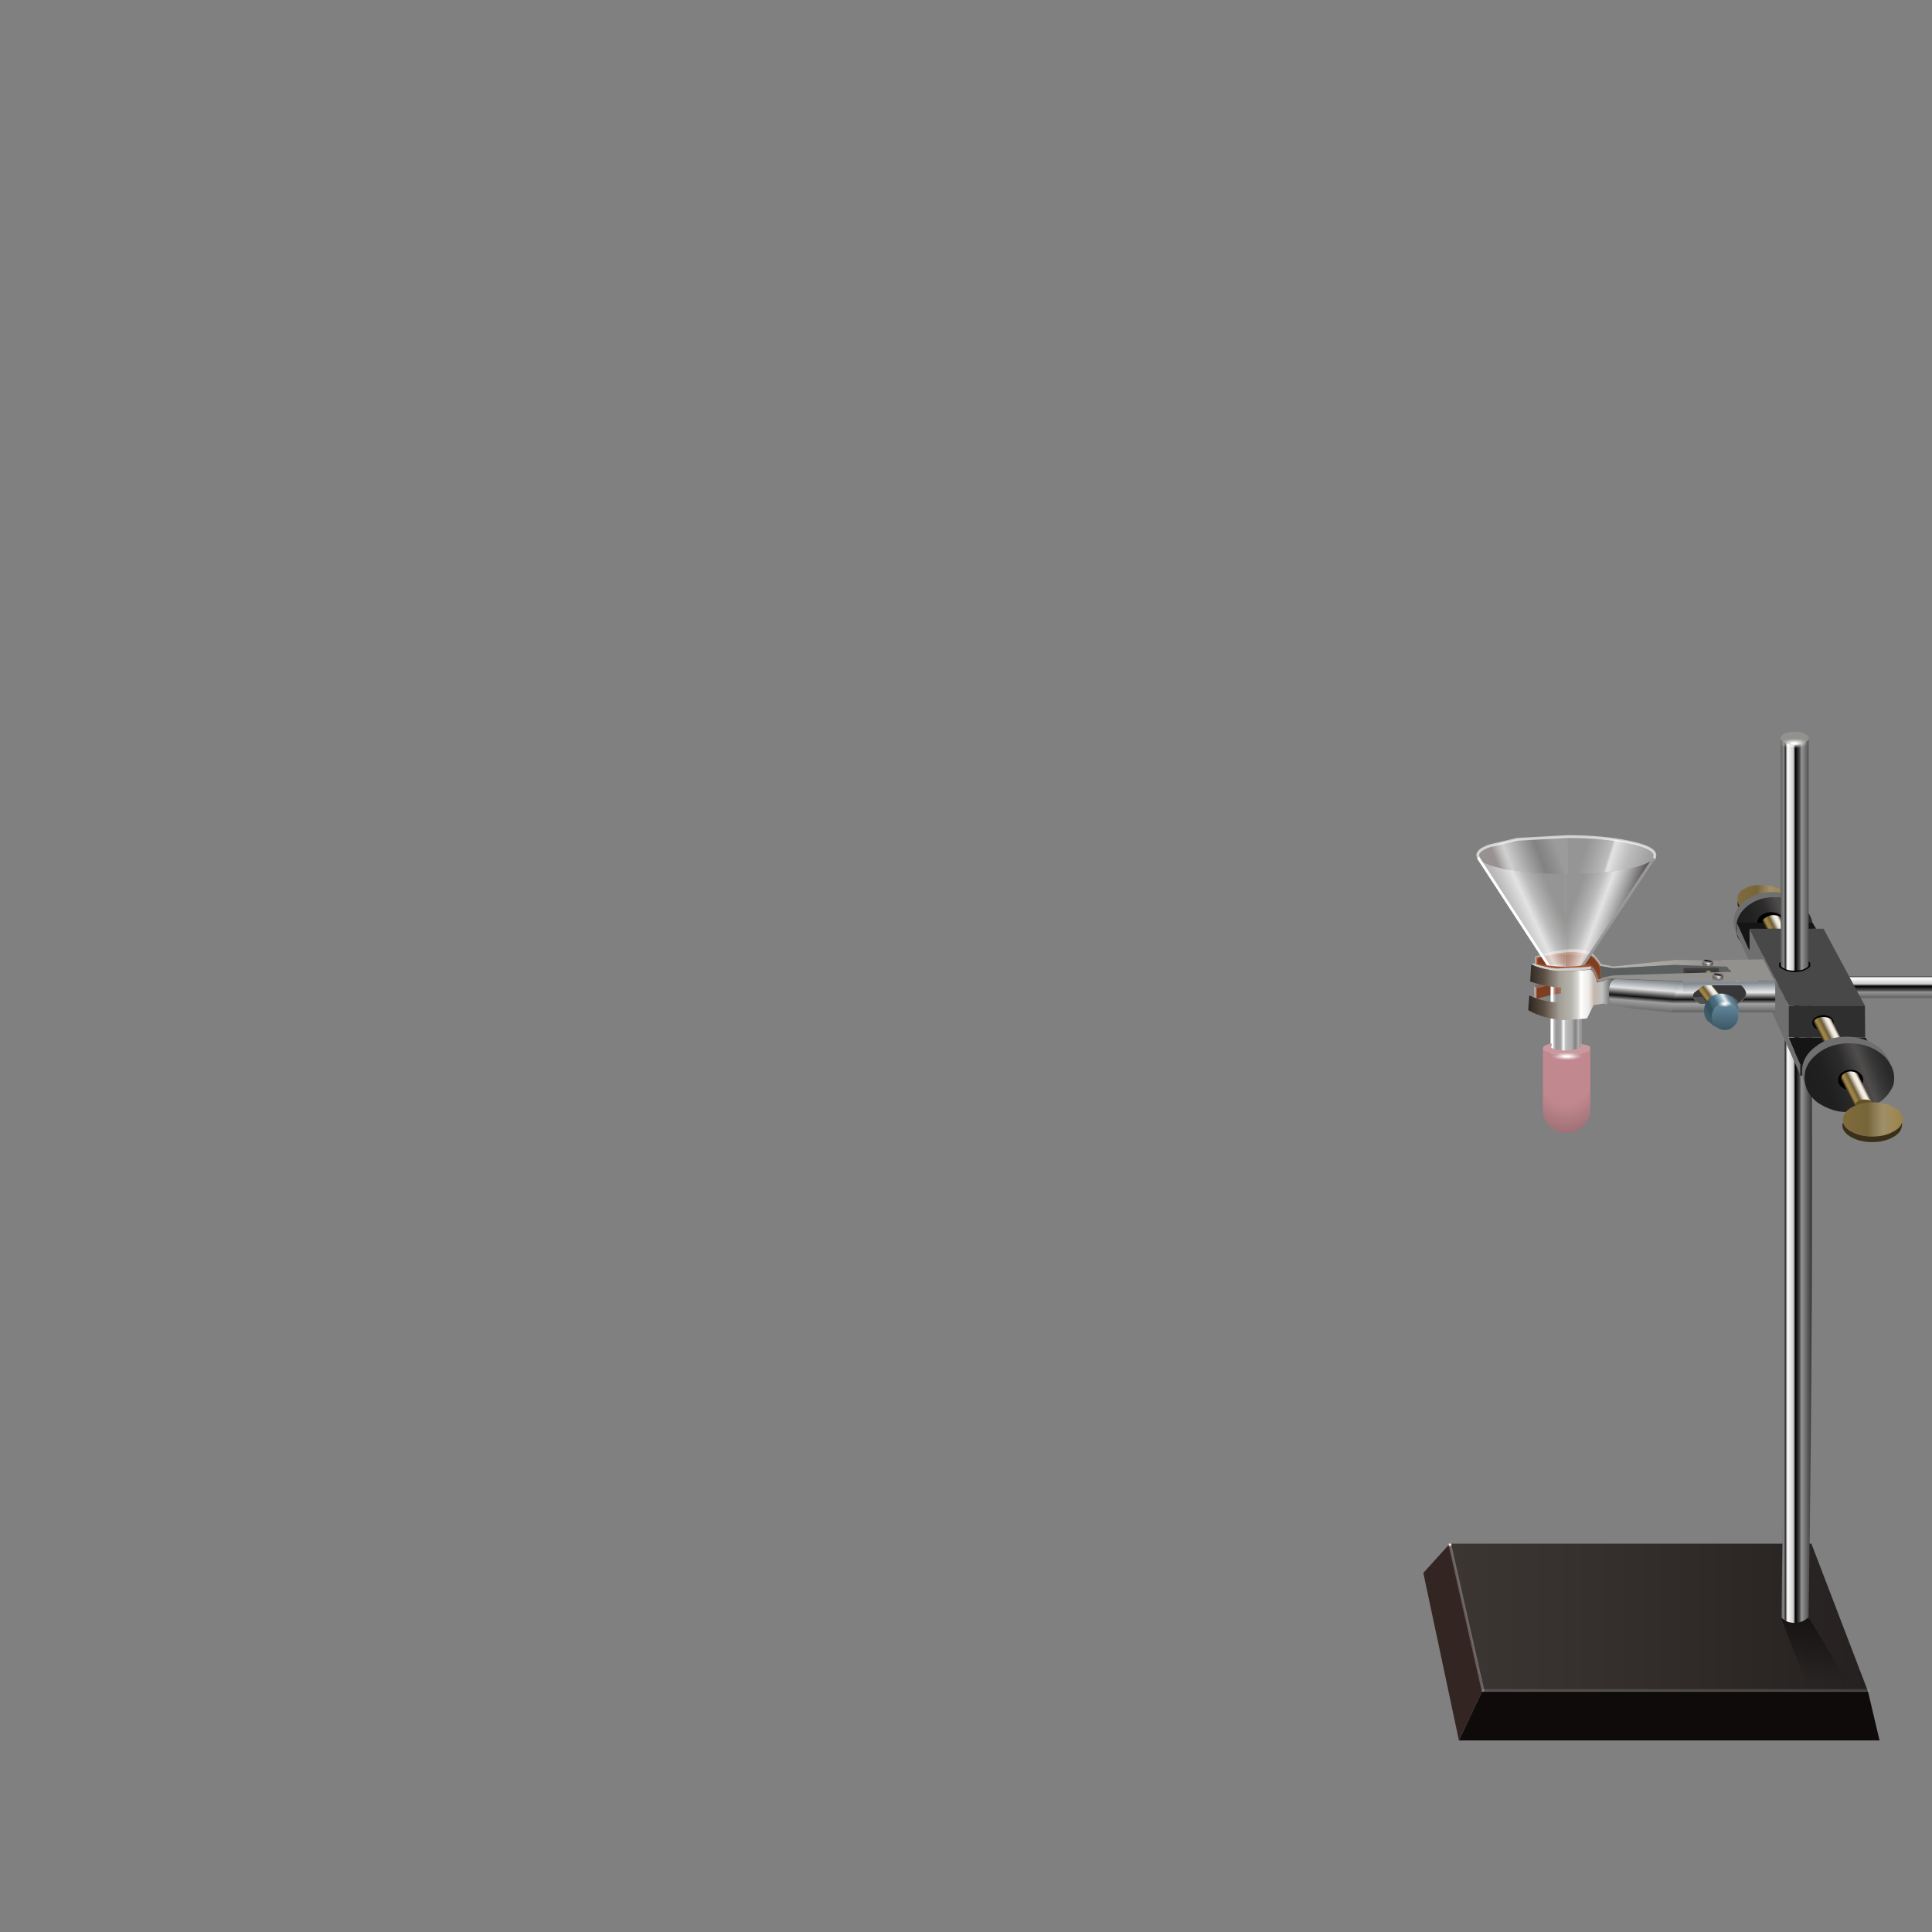 <?xml version="1.0" encoding="utf-8"?>
<!-- Generator: Adobe Illustrator 16.0.0, SVG Export Plug-In . SVG Version: 6.00 Build 0)  -->
<!DOCTYPE svg PUBLIC "-//W3C//DTD SVG 1.1//EN" "http://www.w3.org/Graphics/SVG/1.1/DTD/svg11.dtd">
<svg version="1.1" id="Layer_1" xmlns="http://www.w3.org/2000/svg" xmlns:xlink="http://www.w3.org/1999/xlink" x="0px" y="0px"
	 width="700px" height="700px" viewBox="0 0 700 700" enable-background="new 0 0 700 700" xml:space="preserve">
<rect x="0" y="0" width="700" height="700" fill="#808080" stroke="none"/>
<g>
	<g>
		<polygon fill-rule="evenodd" clip-rule="evenodd" fill="#1E1E1E" fill-opacity="0.706" points="660,576.5 660,576.3 660,576.2 		
			"/>
		<g>
			<g>
				<polygon fill-rule="evenodd" clip-rule="evenodd" fill="#0F0B0B" points="537.6,612.8 676.8,612.8 681,630.6 528.6,630.6 
					537,612.8 				"/>
				<linearGradient id="SVGID_1_" gradientUnits="userSpaceOnUse" x1="525.3" y1="586" x2="676.85" y2="586">
					<stop  offset="0" style="stop-color:#3C3633"/>
					<stop  offset="0.486" style="stop-color:#322D2B"/>
					<stop  offset="1" style="stop-color:#252120"/>
				</linearGradient>
				<polygon fill-rule="evenodd" clip-rule="evenodd" fill="url(#SVGID_1_)" points="676.8,612.8 537.6,612.8 525.3,559.3 
					656.3,559.3 				"/>
				<polygon fill-rule="evenodd" clip-rule="evenodd" fill="#332522" points="525.3,559.3 537.6,612.8 537,612.8 528.6,630.6 
					515.7,569.9 				"/>
			</g>
		</g>
		<g>
			
				<linearGradient id="SVGID_2_" gradientUnits="userSpaceOnUse" x1="558.929" y1="-658.188" x2="608.679" y2="-658.188" gradientTransform="matrix(2.010050e-005 1 -1 -1.440922e-003 4.015908e-004 9.411899e-005)">
				<stop  offset="0" style="stop-color:#000000"/>
				<stop  offset="1" style="stop-color:#000000;stop-opacity:0"/>
			</linearGradient>
			<polygon fill-rule="evenodd" clip-rule="evenodd" fill="url(#SVGID_2_)" points="655.3,612.2 645.5,586.6 655.7,586.6 
				670.8,612.2 			"/>
		</g>
		<g>
			<linearGradient id="SVGID_3_" gradientUnits="userSpaceOnUse" x1="645.05" y1="472.4" x2="656.55" y2="472.4">
				<stop  offset="0" style="stop-color:#595A58"/>
				<stop  offset="0.114" style="stop-color:#888888"/>
				<stop  offset="0.157" style="stop-color:#222222"/>
				<stop  offset="0.224" style="stop-color:#FFFFFF"/>
				<stop  offset="0.408" style="stop-color:#CCCCCC"/>
				<stop  offset="0.478" style="stop-color:#000000"/>
				<stop  offset="0.612" style="stop-color:#515151"/>
				<stop  offset="0.667" style="stop-color:#959595"/>
				<stop  offset="1" style="stop-color:#333333"/>
			</linearGradient>
			<path fill-rule="evenodd" clip-rule="evenodd" fill="url(#SVGID_3_)" d="M655.3,585.8c-0.3,0.4-0.8,0.8-1.4,1.2
				c-1,0.6-2.2,1-3.6,1c-1.5,0-2.8-0.3-3.8-1l-1-0.9l0-2.3c1-76,1.2-151.7,0.6-227h10.2c0.5,75.9,0.2,151.7-1,227.3V585.8z"/>
		</g>
		<g>
			<linearGradient id="SVGID_4_" gradientUnits="userSpaceOnUse" x1="679.238" y1="351.8" x2="679.238" y2="363.3">
				<stop  offset="0" style="stop-color:#595A58"/>
				<stop  offset="0.114" style="stop-color:#888888"/>
				<stop  offset="0.157" style="stop-color:#222222"/>
				<stop  offset="0.224" style="stop-color:#FFFFFF"/>
				<stop  offset="0.408" style="stop-color:#CCCCCC"/>
				<stop  offset="0.478" style="stop-color:#000000"/>
				<stop  offset="0.612" style="stop-color:#515151"/>
				<stop  offset="0.667" style="stop-color:#959595"/>
				<stop  offset="1" style="stop-color:#333333"/>
			</linearGradient>
			<path fill-rule="evenodd" clip-rule="evenodd" fill="url(#SVGID_4_)" d="M750.7,353.8c1.5,2.6,1.5,5.2,0,7.8H608.3l-0.6-1
				c-0.6-1-1-2.2-1-3.7c0-1.2,0.2-2.3,0.6-3.2H750.7z"/>
		</g>
		<g>
			<g>
				<linearGradient id="SVGID_5_" gradientUnits="userSpaceOnUse" x1="629.45" y1="325.625" x2="646.925" y2="325.625">
					<stop  offset="0" style="stop-color:#806B3B"/>
					<stop  offset="0.412" style="stop-color:#77653A"/>
					<stop  offset="0.671" style="stop-color:#9F8F6A"/>
					<stop  offset="1" style="stop-color:#9D8448"/>
				</linearGradient>
				<path fill-rule="evenodd" clip-rule="evenodd" fill="url(#SVGID_5_)" d="M646.9,326.5c-0.3,1.1-1.1,2-2.5,2.8
					c-1.7,1-3.8,1.4-6.2,1.4c-2.4,0-4.5-0.5-6.2-1.4c-1.4-0.8-2.2-1.7-2.5-2.8l0-0.9c0-1.4,0.8-2.6,2.5-3.6c1.6-0.9,3.5-1.3,5.8-1.4
					h0.9c2.2,0.1,4.1,0.6,5.8,1.4c1.7,1,2.5,2.2,2.5,3.6V326.5z"/>
				<path fill-rule="evenodd" clip-rule="evenodd" fill="#3A301A" d="M646.9,326.5v0.8c0,1.4-0.8,2.6-2.5,3.5
					c-1.7,1-3.8,1.5-6.2,1.5c-2.4,0-4.5-0.5-6.2-1.5c-1.7-0.9-2.5-2.1-2.5-3.5l0-0.8c0.3,1.1,1.1,2,2.5,2.8c1.7,1,3.8,1.4,6.2,1.4
					c2.4,0,4.5-0.5,6.2-1.4C645.8,328.4,646.6,327.5,646.9,326.5z"/>
			</g>
		</g>
		<g>
			<g>
				
					<linearGradient id="SVGID_6_" gradientUnits="userSpaceOnUse" x1="470.279" y1="586.738" x2="498.722" y2="586.738" gradientTransform="matrix(0.896 -0.443 0.359 0.938 2.326965e-004 7.987022e-005)">
					<stop  offset="0" style="stop-color:#1E1E1E"/>
					<stop  offset="0.184" style="stop-color:#202020"/>
					<stop  offset="0.298" style="stop-color:#262626"/>
					<stop  offset="0.408" style="stop-color:#2C2C2C"/>
					<stop  offset="0.6" style="stop-color:#514D4D"/>
					<stop  offset="0.729" style="stop-color:#373737"/>
					<stop  offset="0.843" style="stop-color:#2A2A2A"/>
					<stop  offset="1" style="stop-color:#262626"/>
				</linearGradient>
				<path fill-rule="evenodd" clip-rule="evenodd" fill="url(#SVGID_6_)" d="M655.3,330.9c1,1.5,1.5,3.2,1.5,5
					c0,2.4-0.8,4.5-2.5,6.3c-0.3,1.4-1.1,2.6-2.4,3.6c-1.8,1.4-3.9,2.1-6.3,2.1l-3.1-0.4l-0.3-0.1l-0.1-0.1l-1.5-0.6l-1.7-0.4
					c-0.9-0.2-1.8-0.4-2.7-0.8l-1.5-0.7l-1.7-1.3c-1.7-1.3-2.9-2.7-3.6-4.4c-0.3-1-0.5-2.1-0.5-3.3c0-2.9,1.4-5.4,4.1-7.6
					c2.7-2.1,6-3.2,9.8-3.2s7.1,1.1,9.8,3.2L655.3,330.9z"/>
				<path fill-rule="evenodd" clip-rule="evenodd" fill="#6F6F6F" d="M629.6,339.1c-0.7-1.1-1.1-2.3-1.3-3.4
					c-0.1-0.6-0.2-1.1-0.2-1.7l0.2-1.5c0.3-2.3,1.6-4.4,3.9-6.1c2.7-2.1,6-3.2,9.8-3.2c3.8,0,7.1,1.1,9.8,3.2
					c1.7,1.4,2.8,2.8,3.5,4.4l-2.5-2.6c-2.7-2.1-6-3.2-9.8-3.2s-7.1,1.1-9.8,3.2c-2.7,2.2-4.1,4.7-4.1,7.6
					C629.1,337,629.3,338.1,629.6,339.1z"/>
			</g>
		</g>
		<g>
			<path fill-rule="evenodd" clip-rule="evenodd" d="M646.4,332.6c0.3,0.4,0.5,1,0.5,1.8v0.6c-0.2,0.7-0.7,1.3-1.4,1.9
				c-1,0.8-2.2,1.1-3.6,1.1l-1.8-0.3H640l-1-0.4l-0.7-0.5c-0.6-0.4-1-0.9-1.3-1.5c-0.2-0.4-0.3-0.8-0.3-1c0-1.1,0.5-2,1.5-2.7
				c1-0.7,2.2-1.1,3.5-1.1c1.4,0,2.6,0.4,3.6,1.1L646.4,332.6z"/>
		</g>
		<g>
			<g>
				<path fill-rule="evenodd" clip-rule="evenodd" fill="#151515" d="M652.3,385.8l-4.3-9.8h0.1h27.8l6.4,9.6H682h-29.8V385.8z
					 M658,336.5h-24v0.1v8l-4.6-10.3h27.3L658,336.5z"/>
				<polygon fill-rule="evenodd" clip-rule="evenodd" fill="#484848" points="633.9,336.6 633.9,336.5 658,336.5 660.7,336.5 
					675.7,364.4 648.1,364.4 				"/>
				<polygon fill-rule="evenodd" clip-rule="evenodd" fill="#6F6F6F" points="648,375.9 648,375.9 652.3,385.8 652.3,385.9 
					652.3,389.5 629.3,338.4 629.3,334.4 633.9,344.6 633.9,336.6 648.1,364.4 648,364.4 				"/>
				<polygon fill-rule="evenodd" clip-rule="evenodd" fill="#2F2F2F" points="648.1,364.4 675.7,364.4 675.8,375.9 648,375.9 
					648,364.4 				"/>
				<polygon fill-rule="evenodd" clip-rule="evenodd" fill="#1E1E1E" points="652.3,385.5 682,385.5 682,389.7 652.3,389.7 
					652.3,389.5 652.3,385.9 652.4,386 				"/>
			</g>
		</g>
		<g>
			<path fill-rule="evenodd" clip-rule="evenodd" d="M664.3,371.1c-0.1,0.6-0.5,1.1-1,1.5c-0.8,0.5-1.7,0.8-2.8,0.8l-1.4-0.2H659
				l-0.1,0l-0.6-0.3l-0.5-0.3c-0.5-0.4-0.8-0.8-1-1.1l-0.2-0.9c0-0.8,0.4-1.5,1.2-2c0.8-0.5,1.7-0.8,2.8-0.8s2,0.3,2.8,0.8l0.6,0.7
				c0.3,0.4,0.4,0.8,0.4,1.3V371.1z"/>
		</g>
		<g>
			<linearGradient id="SVGID_7_" gradientUnits="userSpaceOnUse" x1="659.276" y1="375.025" x2="665.423" y2="371.918">
				<stop  offset="0" style="stop-color:#15110A"/>
				<stop  offset="0.157" style="stop-color:#9D8448"/>
				<stop  offset="0.247" style="stop-color:#9D8448"/>
				<stop  offset="0.42" style="stop-color:#6F5C33"/>
				<stop  offset="0.635" style="stop-color:#E1E1E1"/>
				<stop  offset="0.71" style="stop-color:#F7EEDD"/>
				<stop  offset="0.808" style="stop-color:#F7EEDD"/>
				<stop  offset="1" style="stop-color:#15130F"/>
			</linearGradient>
			<path fill-rule="evenodd" clip-rule="evenodd" fill="url(#SVGID_7_)" d="M660.6,377.3l-3.5-6.9c0-0.5,0.4-0.9,1-1.3
				c0.6-0.4,1.5-0.6,2.6-0.6c1,0,1.8,0.2,2.5,0.6l0.3,0.2l4.1,8.1H660.6z"/>
		</g>
		<g>
			<g>
				<path fill-rule="evenodd" clip-rule="evenodd" fill="#6F6F6F" d="M680.5,379.3c1.2,0.9,2.2,1.9,2.9,3.1c1.2,1.7,1.8,3.6,1.8,5.7
					c0,1-0.1,2-0.3,2.9c-2.4,5.4-7.4,8.5-15,9.4c-4.2,0.5-8.3-0.6-12.3-3.3c-2-1.5-3.3-3.3-4.1-5.2c-0.4-1.2-0.6-2.5-0.6-3.8
					c0-3.4,1.6-6.4,4.8-8.8c3.1-2.5,6.9-3.7,11.4-3.7C673.6,375.7,677.4,376.9,680.5,379.3z"/>
			</g>
			<g>
				
					<linearGradient id="SVGID_8_" gradientUnits="userSpaceOnUse" x1="473.897" y1="646.806" x2="507.002" y2="646.806" gradientTransform="matrix(0.896 -0.443 0.36 0.938 4.763603e-004 5.292892e-005)">
					<stop  offset="0" style="stop-color:#1E1E1E"/>
					<stop  offset="0.184" style="stop-color:#202020"/>
					<stop  offset="0.298" style="stop-color:#262626"/>
					<stop  offset="0.408" style="stop-color:#2C2C2C"/>
					<stop  offset="0.6" style="stop-color:#514D4D"/>
					<stop  offset="0.729" style="stop-color:#373737"/>
					<stop  offset="0.843" style="stop-color:#2A2A2A"/>
					<stop  offset="1" style="stop-color:#262626"/>
				</linearGradient>
				<path fill-rule="evenodd" clip-rule="evenodd" fill="url(#SVGID_8_)" d="M681.5,381.7c1.2,0.9,2.2,1.9,2.9,3.1
					c1.2,1.7,1.9,3.6,1.9,5.7c0,1-0.1,2-0.4,2.9c-2.4,5.4-7.4,8.5-15,9.4c-4.1,0.5-8.2-0.6-12.3-3.3c-2-1.5-3.3-3.3-4.1-5.2
					c-0.4-1.2-0.7-2.5-0.7-3.8c0-3.4,1.6-6.4,4.8-8.8c3.1-2.5,7-3.7,11.5-3.7C674.5,378,678.3,379.2,681.5,381.7z"/>
			</g>
			<path fill-rule="evenodd" clip-rule="evenodd" d="M673.7,388.7c0.9,0.7,1.4,1.6,1.4,2.6c0,1-0.5,1.9-1.4,2.6
				c-0.9,0.7-2,1.1-3.2,1.1c-1.2,0-2.3-0.4-3.2-1.1c-0.9-0.7-1.3-1.6-1.3-2.6c0-1,0.4-1.9,1.3-2.6c0.9-0.7,2-1.1,3.2-1.1
				C671.7,387.6,672.8,387.9,673.7,388.7z"/>
		</g>
		<g>
			<g>
				<path fill-rule="evenodd" clip-rule="evenodd" fill="#7E3E23" d="M566.2,349.3c-3.6,0-6.8,0.4-9.5,1.4l0.3-0.3v-2.9l0.6-0.4
					l7-1.4l11.7,0.5c1.9,1.8,2.9,3,3.1,3.7l0.2,0.9c0.4,1.9,0.4,4.1,0,6.6l-1.9,3.7c-5.1-2.1-12.1-1.9-20.9,0.8v-3.9l5.5-1.4
					l4.4-0.6h0.3h0.2v0l0.1-0.3l-0.1-5.2c0-0.7-0.1-1.1-0.3-1.1H566.2z"/>
				<polygon fill-rule="evenodd" clip-rule="evenodd" fill="#505252" points="566.2,354.5 566.2,349.3 566.7,349.3 566.7,355.3 
					566.5,355.3 				"/>
				<path fill-rule="evenodd" clip-rule="evenodd" fill="#A7522E" d="M567,355.8l-0.2,0h-0.3l-4.4,0.6l-5.5,1.4l-0.2,0h-0.2v-0.1
					c2.8-1.2,6.3-2,10.3-2.2h0.1v-0.1v-6.1c0.2,0,0.3,0.4,0.3,1.1l0.1,5.2L567,355.8z M579.8,350c0.4,2.2,0.5,4.5,0.3,7v0.1l0,0.1
					c-1.1,2.6-1.8,3.9-2.1,3.9l-0.4-0.1l0,0l1.9-3.7c0.4-2.5,0.4-4.7,0-6.6l-0.2-0.9c-0.2-0.7-1.2-1.9-3.1-3.7l-11.7-0.5l-7,1.4
					l-0.6,0.4l-0.3-0.2l-0.2-0.3c8.2-2.2,14.8-2.6,19.7-1.1l1.4,1l1.7,2.1L579.8,350z"/>
				<path fill-rule="evenodd" clip-rule="evenodd" fill="#CA673E" d="M556.3,361.8v-4h0.2l0.2,0v3.9H556.3z M556.7,347.2l0.3,0.2
					v2.9l-0.3,0.3h-0.2V347h0v0.3H556.7z"/>
				<path fill-rule="evenodd" clip-rule="evenodd" fill="#6B7072" d="M566.5,355.3l0.1,0.2c-4,0.2-7.5,1-10.3,2.2l-0.4-0.4
					c2.8-1.4,6.2-2.3,10.3-2.8L566.5,355.3z"/>
				<linearGradient id="SVGID_9_" gradientUnits="userSpaceOnUse" x1="556.15" y1="347.382" x2="627.45" y2="347.382">
					<stop  offset="0" style="stop-color:#B3B0AB"/>
					<stop  offset="0.38" style="stop-color:#BBB8B2"/>
					<stop  offset="1" style="stop-color:#8E8C8A"/>
					<stop  offset="1" style="stop-color:#B2AEAB"/>
				</linearGradient>
				<path fill-rule="evenodd" clip-rule="evenodd" fill="url(#SVGID_9_)" d="M556.2,346.5l0.3,0c8.7-2.9,15.4-3.4,20.1-1.5
					c1.6,1.5,2.7,3,3.5,4.3l4.4,0.9l22.5-2.4l20.5,0.2l-1.2,2.3l-19.6-0.7l-22,1.2l-4.9-0.8h0l-0.5-1l-1.7-2.1l-1.4-1
					c-4.9-1.5-11.5-1.1-19.7,1.1h0L556.2,346.5z"/>
				<path fill-rule="evenodd" clip-rule="evenodd" fill="#CACECE" d="M556.3,357.8v4l-0.3-0.1l-0.1-4.4l0.4,0.4V357.8z M556.5,347
					v3.7l-0.3-0.3v-3.9L556.5,347z"/>
				<path fill-rule="evenodd" clip-rule="evenodd" fill="#5C5F5F" d="M626.3,350.3l-0.1,7.5l-41.8-0.1l-4.4-0.7
					c0.2-2.4,0.1-4.8-0.3-7h0l4.9,0.8l22-1.2L626.3,350.3z M620.2,351.2h-2.4h-7.4v2.9l0.1,1.1l11.9,0.1v-1.2l-0.2-2.9H620.2z"/>
				<path fill-rule="evenodd" clip-rule="evenodd" fill="#46484A" d="M627.5,348c0.4,1.1,0.5,3.5,0.4,7.3l-1.6,2.5l0.1-7.5
					L627.5,348z"/>
				<path fill-rule="evenodd" clip-rule="evenodd" fill="#373737" d="M620.2,351.2h2.1l0.2,2.9h-2.3V351.2z M610.4,354.1v-2.9h7.4
					v2.9H610.4z"/>
				<path fill-rule="evenodd" clip-rule="evenodd" fill="#9B9242" d="M617.8,351.2h2.4v2.9c-0.9,0.7-1.7,0.7-2.4,0V351.2z"/>
				<path fill-rule="evenodd" clip-rule="evenodd" fill="#404040" d="M622.5,354.1v1.2l-11.9-0.1l-0.1-1.1h7.4
					c0.7,0.7,1.5,0.7,2.4,0H622.5z"/>
				
					<path fill-rule="evenodd" clip-rule="evenodd" fill="none" stroke="#423E3E" stroke-linecap="round" stroke-linejoin="round" stroke-miterlimit="3" d="
					M620.2,351.2h2.1l0.2,2.9v1.2l-11.9-0.1l-0.1-1.1v-2.9h7.4H620.2v2.9 M617.8,354.1v-2.9"/>
			</g>
		</g>
		<g>
			<g>
				<polygon fill-rule="evenodd" clip-rule="evenodd" fill="#1C1808" points="622.2,353.2 622.7,353.2 623.5,354.1 622.8,354.1 				
					"/>
				
					<radialGradient id="SVGID_10_" cx="622.95" cy="353.45" r="3.575" gradientTransform="matrix(1 0 0 0.36 0 226.159)" gradientUnits="userSpaceOnUse">
					<stop  offset="0" style="stop-color:#E2DABE"/>
					<stop  offset="0.769" style="stop-color:#D8CEAB"/>
					<stop  offset="0.894" style="stop-color:#A59249"/>
					<stop  offset="0.973" style="stop-color:#A59249"/>
				</radialGradient>
				<path fill-rule="evenodd" clip-rule="evenodd" fill="url(#SVGID_10_)" d="M622.2,353.2l0.6,0.9h0.6l-0.8-0.9H622.2z M626,353.8
					c-0.1,0.3-0.4,0.5-0.8,0.5h-0.1c-0.1,0.1-0.2,0.2-0.3,0.2l-1,0.2H623l-2.1-0.4c-0.4,0-0.7-0.2-0.8-0.5l0-0.1
					c0-0.3,0.3-0.5,0.8-0.7h0.1l0.9-0.3l1.1,0l2.1,0.3c0.6,0.2,0.9,0.4,0.9,0.7L626,353.8L626,353.8z"/>
				<path fill-rule="evenodd" clip-rule="evenodd" fill="#A59249" d="M620,353.8c0.1,0.3,0.4,0.5,0.8,0.5l2.1,0.4h0.9l1-0.2
					c0.1,0,0.2,0,0.3-0.2h0.1c0.4,0,0.7-0.2,0.8-0.5l0,0.3c0,0.3-0.2,0.5-0.7,0.7l-0.2,0.2l-0.9,0.1l-1.2,0.1l-2.1-0.2
					c-0.6-0.3-0.8-0.5-0.8-0.9L620,353.8z"/>
			</g>
		</g>
		<g>
			<g>
				<polygon fill-rule="evenodd" clip-rule="evenodd" fill="#1C1808" points="622.2,353.2 622.7,353.2 623.5,354.1 622.8,354.1 				
					"/>
				
					<radialGradient id="SVGID_11_" cx="622.95" cy="353.45" r="3.575" gradientTransform="matrix(1 0 0 0.36 0 226.159)" gradientUnits="userSpaceOnUse">
					<stop  offset="0" style="stop-color:#E2DABE"/>
					<stop  offset="0.769" style="stop-color:#D8CEAB"/>
					<stop  offset="0.894" style="stop-color:#A59249"/>
					<stop  offset="0.973" style="stop-color:#A59249"/>
				</radialGradient>
				<path fill-rule="evenodd" clip-rule="evenodd" fill="url(#SVGID_11_)" d="M622.2,353.2l0.6,0.9h0.6l-0.8-0.9H622.2z M626,353.8
					c-0.1,0.3-0.4,0.5-0.8,0.5h-0.1c-0.1,0.1-0.2,0.2-0.3,0.2l-1,0.2H623l-2.1-0.4c-0.4,0-0.7-0.2-0.8-0.5l0-0.1
					c0-0.3,0.3-0.5,0.8-0.7h0.1l0.9-0.3l1.1,0l2.1,0.3c0.6,0.2,0.9,0.4,0.9,0.7L626,353.8L626,353.8z"/>
				<path fill-rule="evenodd" clip-rule="evenodd" fill="#A59249" d="M620,353.8c0.1,0.3,0.4,0.5,0.8,0.5l2.1,0.4h0.9l1-0.2
					c0.1,0,0.2,0,0.3-0.2h0.1c0.4,0,0.7-0.2,0.8-0.5l0,0.3c0,0.3-0.2,0.5-0.7,0.7l-0.2,0.2l-0.9,0.1l-1.2,0.1l-2.1-0.2
					c-0.6-0.3-0.8-0.5-0.8-0.9L620,353.8z"/>
			</g>
		</g>
		<g>
			<g>
				<linearGradient id="SVGID_12_" gradientUnits="userSpaceOnUse" x1="563.046" y1="325.636" x2="534.515" y2="338.673">
					<stop  offset="0" style="stop-color:#D0CECC;stop-opacity:0.278"/>
					<stop  offset="0.204" style="stop-color:#FFFFFF;stop-opacity:0.482"/>
					<stop  offset="0.31" style="stop-color:#FFFFFF;stop-opacity:0.78"/>
					<stop  offset="0.506" style="stop-color:#F0F0F0;stop-opacity:0.522"/>
					<stop  offset="0.796" style="stop-color:#E7E7E7;stop-opacity:0.259"/>
					<stop  offset="1" style="stop-color:#CCCCCC"/>
				</linearGradient>
				<path fill-rule="evenodd" clip-rule="evenodd" fill="url(#SVGID_12_)" d="M567.3,316.7v34l-3.5,0.4l-1.3,0.7l-0.1-0.1
					l-26.5-40.6c0.6,0.8,2,1.6,4.1,2.4l4.8,1.3l11.5,1.6L567.3,316.7z"/>
				<linearGradient id="SVGID_13_" gradientUnits="userSpaceOnUse" x1="543.48" y1="315.599" x2="569.027" y2="305.868">
					<stop  offset="0" style="stop-color:#989191"/>
					<stop  offset="0.157" style="stop-color:#E3E3E3;stop-opacity:0.808"/>
					<stop  offset="0.565" style="stop-color:#D8D8D8;stop-opacity:2.745098e-002"/>
					<stop  offset="0.808" style="stop-color:#E7E7E7;stop-opacity:0.259"/>
				</linearGradient>
				<path fill-rule="evenodd" clip-rule="evenodd" fill="url(#SVGID_13_)" d="M568,303.1l0.3,13.6h-1.1l-11.1-0.3l-11.5-1.6
					l-4.8-1.3c-2.1-0.8-3.5-1.6-4.1-2.4l-0.1-0.2l-0.3-1c0-1.3,1.5-2.5,4.5-3.5l9.8-2.3L568,303.1z"/>
				<linearGradient id="SVGID_14_" gradientUnits="userSpaceOnUse" x1="562.325" y1="376.35" x2="572.575" y2="376.35">
					<stop  offset="0" style="stop-color:#FFFFFF;stop-opacity:0.78"/>
					<stop  offset="0.149" style="stop-color:#FFFFFF;stop-opacity:0.172"/>
					<stop  offset="0.31" style="stop-color:#FFFFFF;stop-opacity:0.275"/>
					<stop  offset="0.412" style="stop-color:#FFFFFF"/>
					<stop  offset="0.478" style="stop-color:#FFFFFF;stop-opacity:0.49"/>
					<stop  offset="0.6" style="stop-color:#FFFFFF;stop-opacity:0.392"/>
					<stop  offset="0.686" style="stop-color:#FFFFFF;stop-opacity:0.365"/>
					<stop  offset="0.831" style="stop-color:#FFFFFF;stop-opacity:7.843138e-003"/>
					<stop  offset="1" style="stop-color:#FFFFFF;stop-opacity:0.631"/>
				</linearGradient>
				<path fill-rule="evenodd" clip-rule="evenodd" fill="url(#SVGID_14_)" d="M562.3,352c0,0.3,0.5,0.6,1.5,0.8l3.5,0.3h0.2l3.6-0.3
					c1-0.2,1.5-0.5,1.5-0.8v47.5c0,0.3-0.5,0.6-1.5,0.9l-3.6,0.3l-3.7-0.3c-1-0.3-1.5-0.6-1.5-0.9V352z M562.3,399.5l0.1-0.2
					l1.3-0.7l3.7-0.4l3.6,0.4l1.3,0.5l0.3,0.3l-0.3-0.3l-1.3-0.5l-3.6-0.4l-3.7,0.4l-1.3,0.7L562.3,399.5z"/>
				<path fill-rule="evenodd" clip-rule="evenodd" fill="#FFFFFF" fill-opacity="0.133" d="M567.3,350.7h0.2l3.6,0.4l1.3,0.6
					l0.3,0.3v0c0,0.3-0.5,0.6-1.5,0.8l-3.6,0.3h-0.2l-3.5-0.3c-1-0.2-1.4-0.5-1.5-0.8l0.1-0.2l1.3-0.7L567.3,350.7z"/>
				<linearGradient id="SVGID_15_" gradientUnits="userSpaceOnUse" x1="573.857" y1="309.049" x2="603.956" y2="318.578">
					<stop  offset="0" style="stop-color:#D0CECC;stop-opacity:0.278"/>
					<stop  offset="0.278" style="stop-color:#FFFFFF;stop-opacity:0.482"/>
					<stop  offset="0.31" style="stop-color:#FFFFFF;stop-opacity:0.78"/>
					<stop  offset="0.506" style="stop-color:#F0F0F0;stop-opacity:0.522"/>
					<stop  offset="0.796" style="stop-color:#E7E7E7;stop-opacity:0.259"/>
					<stop  offset="1" style="stop-color:#CCCCCC"/>
				</linearGradient>
				<path fill-rule="evenodd" clip-rule="evenodd" fill="url(#SVGID_15_)" d="M568.3,316.7l-0.3-13.6c8.6,0,16,0.7,22.2,2
					c6.3,1.3,9.4,2.9,9.4,4.8c0,0.2,0,0.5-0.1,0.8l-0.4,0.6c-1.2,1.3-4.1,2.4-8.8,3.5C584.1,316,576.8,316.7,568.3,316.7z"/>
				<linearGradient id="SVGID_16_" gradientUnits="userSpaceOnUse" x1="570.479" y1="326.251" x2="600.207" y2="337.392">
					<stop  offset="0" style="stop-color:#D0CECC;stop-opacity:0.278"/>
					<stop  offset="0.204" style="stop-color:#FFFFFF;stop-opacity:0.482"/>
					<stop  offset="0.31" style="stop-color:#FFFFFF;stop-opacity:0.78"/>
					<stop  offset="0.663" style="stop-color:#484545;stop-opacity:0.949"/>
					<stop  offset="0.828" style="stop-color:#3A3737;stop-opacity:0.98"/>
					<stop  offset="1" style="stop-color:#272424"/>
				</linearGradient>
				<path fill-rule="evenodd" clip-rule="evenodd" fill="url(#SVGID_16_)" d="M572.3,351.7l-1.3-0.6l-3.6-0.4h-0.2v-34h1.1
					c8.5,0,15.8-0.7,21.9-2c4.7-1,7.7-2.2,8.8-3.5l-26.5,40L572.3,351.7z"/>
				<path fill-rule="evenodd" clip-rule="evenodd" fill="none" d="M567.3,316.7l-11.1-0.3l-11.5-1.6l-4.8-1.3
					c-2.1-0.8-3.5-1.6-4.1-2.4 M568.3,316.7h-1.1 M599,311.3c-1.2,1.3-4.1,2.4-8.8,3.5c-6.1,1.3-13.4,1.9-21.9,2"/>
				
					<path fill-rule="evenodd" clip-rule="evenodd" fill="none" stroke="#FFFFFF" stroke-linecap="round" stroke-linejoin="round" stroke-miterlimit="3" stroke-opacity="0.631" d="
					M535.8,311.1l-0.1-0.2l-0.3-1c0-1.3,1.5-2.5,4.5-3.5l9.8-2.3l18.3-1c8.6,0,16,0.7,22.2,2c6.3,1.3,9.4,2.9,9.4,4.8
					c0,0.2,0,0.5-0.1,0.8l-0.4,0.6"/>
				
					<path fill-rule="evenodd" clip-rule="evenodd" fill="none" stroke="#FFFFFF" stroke-linecap="round" stroke-linejoin="round" stroke-miterlimit="3" stroke-opacity="0.706" d="
					M572.6,352c0,0.3-0.5,0.6-1.5,0.8l-3.6,0.3h-0.2l-3.5-0.3c-1-0.2-1.4-0.5-1.5-0.8"/>
				
					<path fill-rule="evenodd" clip-rule="evenodd" fill="none" stroke="#FFFFFF" stroke-linecap="round" stroke-linejoin="round" stroke-miterlimit="3" d="
					M572.5,351.3l0.1,0.6v0 M572.6,399.5c0,0.3-0.5,0.6-1.5,0.9l-3.6,0.3l-3.7-0.3c-1-0.3-1.5-0.6-1.5-0.9V352v-0.3l-26.5-40.6
					 M562.3,351.7l0.1,0.1 M562.3,352l0.1-0.2 M572.3,351.7l0.2-0.3 M572.3,351.7l0.3,0.3"/>
				
					<path fill-rule="evenodd" clip-rule="evenodd" fill="none" stroke="#CCCCCC" stroke-linecap="round" stroke-linejoin="round" stroke-miterlimit="3" d="
					M562.5,351.8l1.3-0.7l3.5-0.4h0.2l3.6,0.4l1.3,0.6 M562.3,399.5l0.1-0.2l1.3-0.7l3.7-0.4l3.6,0.4l1.3,0.5l0.3,0.3"/>
				
					<path fill-rule="evenodd" clip-rule="evenodd" fill="none" stroke="#999999" stroke-linecap="round" stroke-linejoin="round" stroke-miterlimit="3" d="
					M599,311.3l-26.5,40 M572.6,352v47.5"/>
			</g>
		</g>
		<g>
			<g>
				<path fill-rule="evenodd" clip-rule="evenodd" fill="#D0D0D0" d="M576.4,351.2c-9.7,1.2-16.9,0.6-21.6-1.9l0.9-0.2l0.6,0.1
					c2.5,0.8,5,1.3,7.7,1.6l11.6-0.6l0.6-0.2h0.1l0,0C576.5,350.2,576.5,350.5,576.4,351.2z"/>
				<linearGradient id="SVGID_17_" gradientUnits="userSpaceOnUse" x1="553.75" y1="359.5" x2="585.4" y2="359.5">
					<stop  offset="0" style="stop-color:#2C251E"/>
					<stop  offset="0.184" style="stop-color:#5D5044"/>
					<stop  offset="0.361" style="stop-color:#A49F97"/>
					<stop  offset="0.49" style="stop-color:#B6B4AD"/>
					<stop  offset="0.565" style="stop-color:#D8D6D1"/>
					<stop  offset="0.6" style="stop-color:#FFFFFF"/>
					<stop  offset="0.694" style="stop-color:#EDE9E6"/>
					<stop  offset="0.753" style="stop-color:#C3B6AD"/>
					<stop  offset="0.847" style="stop-color:#C0C2C1"/>
					<stop  offset="1" style="stop-color:#3F3E3C"/>
					<stop  offset="1" style="stop-color:#B2AEAB"/>
				</linearGradient>
				<path fill-rule="evenodd" clip-rule="evenodd" fill="url(#SVGID_17_)" d="M554.8,349.4c4.7,2.4,11.9,3.1,21.6,1.9
					c0.8,0.6,1.5,1.8,2,3.6l0.2,1.1h0.1l2.7-0.7V355l1-0.3l2.9,0c-1.5,0.1-2.4,1.5-2.5,4c-0.1,2.5,0.1,4.3,0.6,5.4l-2.5-0.5
					l-3.5,0.6L575,369l-7.7,0.6c-5-0.1-9.5-1.3-13.6-3.6l0.4-5.3c3.7,1.7,7.5,2.5,11.3,2.5l0.3-5.4c-3.7-0.1-7.5-0.9-11.3-2.2
					L554.8,349.4z"/>
				<path fill-rule="evenodd" clip-rule="evenodd" fill="#A7522E" d="M576,349.3l0,0.3l-0.5,0.5l0.1,0.2l-11.6,0.6
					c-2.7-0.3-5.2-0.8-7.7-1.6l0.8-0.2c6.4,1.5,12.7,1.6,18.8,0.2H576z"/>
				
					<linearGradient id="SVGID_18_" gradientUnits="userSpaceOnUse" x1="589.62" y1="430.705" x2="644.152" y2="430.705" gradientTransform="matrix(0.994 -0.114 -7.937094e-002 1.016 2.195388e-004 1.529902e-004)">
					<stop  offset="0.126" style="stop-color:#858D94"/>
					<stop  offset="0.396" style="stop-color:#EAEAEA"/>
					<stop  offset="0.604" style="stop-color:#121212"/>
					<stop  offset="0.729" style="stop-color:#A2A2A2"/>
					<stop  offset="0.992" style="stop-color:#5F5F5F"/>
				</linearGradient>
				<polygon fill-rule="evenodd" clip-rule="evenodd" fill="url(#SVGID_18_)" points="591.3,365.3 593.4,365.5 593.4,365.6 				"/>
				
					<linearGradient id="SVGID_19_" gradientUnits="userSpaceOnUse" x1="309.443" y1="-665.176" x2="323.656" y2="-665.176" gradientTransform="matrix(-0.246 0.969 -1.012 -7.979352e-002 5.220771e-004 1.716465e-004)">
					<stop  offset="0.18" style="stop-color:#899197"/>
					<stop  offset="0.396" style="stop-color:#E1E1E1"/>
					<stop  offset="0.604" style="stop-color:#121212"/>
					<stop  offset="0.714" style="stop-color:#9F9F9F"/>
					<stop  offset="0.992" style="stop-color:#5F5F5F"/>
				</linearGradient>
				<path fill-rule="evenodd" clip-rule="evenodd" fill="url(#SVGID_19_)" d="M608.1,355.6l-2.5,11.2v0l-12.1-1.2v0l-2.1-0.2
					l-7.8-1.3c-0.5-1.1-0.7-2.9-0.6-5.4c0.1-2.5,0.9-3.8,2.5-4L608.1,355.6z"/>
				<path fill-rule="evenodd" clip-rule="evenodd" fill="#93918E" d="M578.8,355.9l0.3-1.2v0l0.7-0.1l0.7-0.2v-0.2l4-0.8l42.7-1.3
					l-3.5-4.3l15.2-0.2c1.1,2.2,2.4,4.8,4.1,7.8l0.1,0.2l-0.2-0.2h-12.9l-0.8-0.1l-0.3,0.1h-20.9l-22.7-0.8l-2.9,0l-1,0.3v0.2
					L578.8,355.9z"/>
				<path fill-rule="evenodd" clip-rule="evenodd" fill="#8C4426" d="M579.1,354.7c-0.7-2.7-1.6-4.3-2.8-4.7l0,0h-0.1l-0.6,0.2
					l-0.1-0.2l0.5-0.5l0-0.3c1,0.2,1.8,0.9,2.4,2c0.6,1,1.1,2.1,1.5,3.5L579.1,354.7L579.1,354.7z"/>
				<path fill-rule="evenodd" clip-rule="evenodd" fill="#888888" d="M576.3,350c1.1,0.4,2,2,2.8,4.7l-0.3,1.2h-0.1l-0.2-1.1
					c-0.5-1.8-1.2-3-2-3.6C576.5,350.5,576.5,350.2,576.3,350z"/>
				
					<linearGradient id="SVGID_20_" gradientUnits="userSpaceOnUse" x1="362.324" y1="-685.971" x2="374.964" y2="-685.971" gradientTransform="matrix(-0.204 0.979 -1.021 9.243789e-005 -7.311404e-004 4.454479e-005)">
					<stop  offset="0.126" style="stop-color:#858D94"/>
					<stop  offset="0.396" style="stop-color:#EAEAEA"/>
					<stop  offset="0.604" style="stop-color:#121212"/>
					<stop  offset="0.729" style="stop-color:#A2A2A2"/>
					<stop  offset="0.992" style="stop-color:#5F5F5F"/>
				</linearGradient>
				<path fill-rule="evenodd" clip-rule="evenodd" fill="url(#SVGID_20_)" d="M605.5,366.8l2.5-11.2H629h1.1H643l0.2,0.2l-0.1-0.2
					h0.1v0.2v11H605.5z M613.4,361.5c0.7,1,1.4,1.6,1.9,1.8l0.7,0.5h13.5l0.3-0.2h0.3l-0.2,0l1.6-1.3c1.7-1.6,1.6-3.3-0.4-5
					l-0.3-0.2h-13.4l-1,0.6c-1.9,1.2-2.8,2.3-2.9,3.3V361.5z"/>
				<path fill-rule="evenodd" clip-rule="evenodd" fill="#373737" d="M629.8,363.5c0.2-0.6-0.5-1.3-2-2.3l0-0.2l-14.4,0.4v-0.6
					c0.1-1,1-2,2.9-3.3l1-0.6h13.4l0.3,0.2c2,1.7,2.1,3.4,0.4,5L629.8,363.5z"/>
				<path fill-rule="evenodd" clip-rule="evenodd" fill="#515151" d="M629.8,363.5l0.2,0h-0.3l-0.3,0.2H616l-0.7-0.5
					c-0.6-0.3-1.2-0.9-1.9-1.8l14.4-0.4l0,0.2C629.3,362.2,630,362.9,629.8,363.5z"/>
			</g>
		</g>
		<g>
			<g>
				<linearGradient id="SVGID_21_" gradientUnits="userSpaceOnUse" x1="616.148" y1="360.677" x2="621.199" y2="356.928">
					<stop  offset="0" style="stop-color:#15110A"/>
					<stop  offset="0.157" style="stop-color:#9D8448"/>
					<stop  offset="0.247" style="stop-color:#9D8448"/>
					<stop  offset="0.42" style="stop-color:#6F5C33"/>
					<stop  offset="0.635" style="stop-color:#E1E1E1"/>
					<stop  offset="0.71" style="stop-color:#F7EEDD"/>
					<stop  offset="0.808" style="stop-color:#F7EEDD"/>
					<stop  offset="1" style="stop-color:#15130F"/>
				</linearGradient>
				<path fill-rule="evenodd" clip-rule="evenodd" fill="url(#SVGID_21_)" d="M625.1,362.8l-0.1-0.1l0.3,0.3l-1.5-0.3l-2,0.5l-1,1.1
					l-0.6,1v0.8l-7.4-10.9l0.3-0.9l0.3-0.2l0.1-0.1c0.4-0.4,0.9-0.5,1.5-0.5l0.8-0.1l1,0.1l1.1,0.8L625.1,362.8z"/>
				<path fill-rule="evenodd" clip-rule="evenodd" fill="#A0874E" d="M625.1,362.8c0.4,0.3,0.5,0.7,0.3,1.3c0,0.1,0,0.2-0.1,0.3
					l-0.9,0.9l-1.8,0.7l-1.3,0.4l-1-0.4h-0.1v-0.8l0.6-1l1-1.1l2-0.5l1.5,0.3l-0.3-0.3L625.1,362.8z"/>
			</g>
		</g>
		<g>
			<g>
				<linearGradient id="SVGID_22_" gradientUnits="userSpaceOnUse" x1="625.176" y1="362.161" x2="624.925" y2="374.637">
					<stop  offset="0" style="stop-color:#688FA8"/>
					<stop  offset="1" style="stop-color:#35515B"/>
				</linearGradient>
				<path fill-rule="evenodd" clip-rule="evenodd" fill="url(#SVGID_22_)" d="M629.8,367.9v0.5c0,1.3-0.5,2.4-1.5,3.3
					c-0.9,1-2,1.5-3.3,1.5c-0.8,0-1.5-0.2-2.1-0.5l0,0l-0.2-0.1h-0.1l-1-0.8c-0.9-0.9-1.4-2-1.4-3.3c0-1.3,0.5-2.5,1.4-3.5
					c1-0.9,2.1-1.4,3.4-1.4c1.3,0,2.4,0.5,3.3,1.4C629.2,365.8,629.7,366.8,629.8,367.9z"/>
				<linearGradient id="SVGID_23_" gradientUnits="userSpaceOnUse" x1="617.829" y1="368.877" x2="628.806" y2="362.631">
					<stop  offset="0" style="stop-color:#3F5F6B"/>
					<stop  offset="0.137" style="stop-color:#3C5A66"/>
					<stop  offset="0.204" style="stop-color:#35515B"/>
					<stop  offset="0.294" style="stop-color:#35515B"/>
					<stop  offset="0.372" style="stop-color:#436375"/>
					<stop  offset="0.494" style="stop-color:#4A6C82"/>
					<stop  offset="0.674" style="stop-color:#9EBBC7"/>
					<stop  offset="0.753" style="stop-color:#E7EBEC"/>
					<stop  offset="0.867" style="stop-color:#67879A"/>
					<stop  offset="1" style="stop-color:#4A6C82"/>
					<stop  offset="1" style="stop-color:#3B3B40"/>
					<stop  offset="1" style="stop-color:#6B6B6F"/>
				</linearGradient>
				<path fill-rule="evenodd" clip-rule="evenodd" fill="url(#SVGID_23_)" d="M622.7,372.6l-2-1.1l-1.9-1.5
					c-0.9-0.9-1.4-2.1-1.4-3.8c0-1.7,0.6-3.1,1.8-4.4c1.2-1.2,2.7-1.8,4.5-1.8c1.7,0,3.2,0.6,4.5,1.8c1.2,1.3,1.8,2.8,1.8,4.6
					l-0.2,1.5c-0.1-1.1-0.6-2.1-1.5-3c-0.9-0.9-2-1.4-3.3-1.4c-1.3,0-2.5,0.5-3.4,1.4c-0.9,1-1.4,2.1-1.4,3.5c0,1.3,0.5,2.4,1.4,3.3
					L622.7,372.6z"/>
			</g>
		</g>
		<g>
			<g>
				
					<linearGradient id="SVGID_24_" gradientUnits="userSpaceOnUse" x1="372.176" y1="-679.05" x2="384.796" y2="-679.05" gradientTransform="matrix(-0.186 0.983 -1.021 1.616752e-002 -6.038845e-004 -7.325038e-005)">
					<stop  offset="0.126" style="stop-color:#858D94"/>
					<stop  offset="0.396" style="stop-color:#EAEAEA"/>
					<stop  offset="0.604" style="stop-color:#121212"/>
					<stop  offset="0.729" style="stop-color:#A2A2A2"/>
					<stop  offset="0.992" style="stop-color:#5F5F5F"/>
				</linearGradient>
				<path fill-rule="evenodd" clip-rule="evenodd" fill="url(#SVGID_24_)" d="M637,355.6v3.9h-4.4c-0.2-0.7-0.7-1.5-1.5-2.3
					l-0.3-0.2h-13.4l-1,0.6l-2.3,1.9h-4.3v-3.9H629h1.1H637z"/>
				<polygon fill-rule="evenodd" clip-rule="evenodd" fill="#93918E" points="630.1,355.6 629.3,355.5 629,355.6 609.8,355.6 
					609.8,352.8 637,352.3 637,355.6 				"/>
			</g>
		</g>
		<g>
			<linearGradient id="SVGID_25_" gradientUnits="userSpaceOnUse" x1="639.713" y1="336.336" x2="645.859" y2="333.228">
				<stop  offset="0" style="stop-color:#15110A"/>
				<stop  offset="0.157" style="stop-color:#9D8448"/>
				<stop  offset="0.247" style="stop-color:#9D8448"/>
				<stop  offset="0.42" style="stop-color:#6F5C33"/>
				<stop  offset="0.635" style="stop-color:#E1E1E1"/>
				<stop  offset="0.71" style="stop-color:#F7EEDD"/>
				<stop  offset="0.808" style="stop-color:#F7EEDD"/>
				<stop  offset="1" style="stop-color:#15130F"/>
			</linearGradient>
			<path fill-rule="evenodd" clip-rule="evenodd" fill="url(#SVGID_25_)" d="M647.1,336.5H640l-1.5-3c1.8-1.9,3.9-2.4,6.3-1.5
				L647.1,336.5z"/>
		</g>
		<g>
			<g>
				<linearGradient id="SVGID_26_" gradientUnits="userSpaceOnUse" x1="669.393" y1="396.046" x2="675.539" y2="392.938">
					<stop  offset="0" style="stop-color:#15110A"/>
					<stop  offset="0.157" style="stop-color:#9D8448"/>
					<stop  offset="0.247" style="stop-color:#9D8448"/>
					<stop  offset="0.42" style="stop-color:#6F5C33"/>
					<stop  offset="0.635" style="stop-color:#E1E1E1"/>
					<stop  offset="0.71" style="stop-color:#F7EEDD"/>
					<stop  offset="0.808" style="stop-color:#F7EEDD"/>
					<stop  offset="1" style="stop-color:#15130F"/>
				</linearGradient>
				<path fill-rule="evenodd" clip-rule="evenodd" fill="url(#SVGID_26_)" d="M678.2,399.3l-0.2-0.2c-0.6-0.5-1.4-0.7-2.4-0.7
					c-1,0-1.8,0.2-2.5,0.7c-0.6,0.4-0.9,1-0.9,1.8l0.2,0.7l-5.3-10.6v-0.3c0-0.7,0.3-1.3,1-1.7c0.7-0.5,1.5-0.8,2.5-0.8
					c0.9,0,1.7,0.3,2.4,0.8l0.1,0.2L678.2,399.3z"/>
				<path fill-rule="evenodd" clip-rule="evenodd" fill="#665222" d="M672.3,401.6l-0.2-0.7c0-0.7,0.3-1.3,0.9-1.8
					c0.7-0.5,1.6-0.7,2.5-0.7c0.9,0,1.7,0.2,2.4,0.7l0.2,0.2c0.8,1.4,0.6,2.4-0.5,3.2c-0.8,0.5-1.7,0.8-2.7,0.8c-1,0-1.8-0.3-2.5-1
					L672.3,401.6z"/>
			</g>
		</g>
		<g>
			<g>
				<linearGradient id="SVGID_27_" gradientUnits="userSpaceOnUse" x1="667.6" y1="405.574" x2="689.225" y2="405.574">
					<stop  offset="0" style="stop-color:#806B3B"/>
					<stop  offset="0.412" style="stop-color:#77653A"/>
					<stop  offset="0.671" style="stop-color:#9F8F6A"/>
					<stop  offset="1" style="stop-color:#9D8448"/>
				</linearGradient>
				<path fill-rule="evenodd" clip-rule="evenodd" fill="url(#SVGID_27_)" d="M689.2,406.7c-0.3,1.3-1.4,2.4-3.1,3.3
					c-2.1,1.2-4.6,1.8-7.6,1.8c-2.9,0-5.5-0.6-7.6-1.8c-1.7-0.9-2.8-2-3-3.3c-0.1-0.3-0.2-0.7-0.2-1c0-1.8,1.1-3.3,3.2-4.5
					c2-1.1,4.4-1.7,7.2-1.8h1.1c2.7,0.1,5.1,0.7,7,1.8c2.1,1.2,3.2,2.7,3.2,4.5L689.2,406.7z"/>
				<path fill-rule="evenodd" clip-rule="evenodd" fill="#3A301A" d="M667.8,406.7c0.3,1.3,1.3,2.4,3,3.3c2.1,1.2,4.7,1.8,7.6,1.8
					c3,0,5.5-0.6,7.6-1.8c1.7-0.9,2.8-2,3.1-3.3l0,0.9c0,1.7-1,3.2-3.2,4.4c-2.1,1.2-4.6,1.8-7.6,1.8c-2.9,0-5.5-0.6-7.6-1.8
					c-2.1-1.2-3.2-2.7-3.2-4.4C667.6,407.3,667.7,407,667.8,406.7z"/>
			</g>
		</g>
	</g>
	<g>
		<g>
			<g>
				
					<radialGradient id="SVGID_28_" cx="622.6" cy="353.6" r="4.675" gradientTransform="matrix(1 0 0 0.492 0 179.636)" gradientUnits="userSpaceOnUse">
					<stop  offset="0" style="stop-color:#4D4D4D"/>
					<stop  offset="0.655" style="stop-color:#5E5D5C;stop-opacity:0.478"/>
					<stop  offset="0.796" style="stop-color:#6B6A68;stop-opacity:9.019608e-002"/>
					<stop  offset="1" style="stop-color:#6E6D6B;stop-opacity:0"/>
				</radialGradient>
				<path fill-rule="evenodd" clip-rule="evenodd" fill="url(#SVGID_28_)" d="M620.5,354.2c0.1,0.1,0.3,0.3,0.5,0.3l0.6,0.2l0.4,0h1
					l0.8-0.2c0.3-0.1,0.5-0.3,0.6-0.4v0.9c-0.1,0.1-0.3,0.2-0.6,0.4l-0.3,0h-0.1l-0.7,0.2l-1.8-0.2c-0.3-0.1-0.5-0.3-0.5-0.4V354.2z
					"/>
			</g>
			<g>
				<g>
					<path fill-rule="evenodd" clip-rule="evenodd" fill="#7D7777" d="M620.5,353.2c0-0.2,0.2-0.3,0.6-0.5l1-0.2l1.4,0.1l0.4,0.1
						c0.4,0.1,0.6,0.3,0.6,0.5v0.1c-0.1,0.1-0.3,0.2-0.6,0.3l-0.8,0.2h-1l-0.4,0l-0.6-0.2c-0.3-0.1-0.5-0.2-0.5-0.3V353.2z"/>
				</g>
				<g>
					<g>
						<path fill-rule="evenodd" clip-rule="evenodd" d="M621.5,352.7l2.4,0.6c-0.1,0.2-0.3,0.2-0.7,0.2l-2.3-0.6
							c0.1-0.1,0.2-0.1,0.4-0.2L621.5,352.7z"/>
						<path fill-rule="evenodd" clip-rule="evenodd" fill="#7D7777" d="M620.9,353h-0.3c0.1-0.1,0.3-0.2,0.4-0.3l0.2,0l0.3,0l-0.3,0
							C621.1,352.8,621,352.9,620.9,353z"/>
					</g>
				</g>
				<g>
					<linearGradient id="SVGID_29_" gradientUnits="userSpaceOnUse" x1="620.513" y1="354.025" x2="624.388" y2="354.025">
						<stop  offset="0" style="stop-color:#4D4D4D"/>
						<stop  offset="0.114" style="stop-color:#6E6D6B"/>
						<stop  offset="0.377" style="stop-color:#6E6D6B"/>
						<stop  offset="0.522" style="stop-color:#BCBBBA"/>
						<stop  offset="0.663" style="stop-color:#BCBBBA"/>
						<stop  offset="0.769" style="stop-color:#6E6D6B"/>
						<stop  offset="1" style="stop-color:#484847"/>
					</linearGradient>
					<path fill-rule="evenodd" clip-rule="evenodd" fill="url(#SVGID_29_)" d="M620.5,354.2v-0.9c0.1,0.1,0.3,0.2,0.5,0.3l0.6,0.2
						l0.4,0h1l0.8-0.2c0.3-0.1,0.5-0.2,0.6-0.3v0.9c-0.1,0.1-0.3,0.3-0.6,0.3l-1,0.2H622l-0.4,0l-0.6-0.2
						C620.8,354.5,620.6,354.3,620.5,354.2z"/>
				</g>
			</g>
			<g>
				
					<radialGradient id="SVGID_30_" cx="622.45" cy="353.85" r="1.825" gradientTransform="matrix(1 0 0 0.233 0 271.446)" gradientUnits="userSpaceOnUse">
					<stop  offset="0" style="stop-color:#FFFFFF"/>
					<stop  offset="0.176" style="stop-color:#FFFFFF"/>
					<stop  offset="0.306" style="stop-color:#FFFFFF;stop-opacity:0.423"/>
					<stop  offset="0.49" style="stop-color:#FFFFFF;stop-opacity:0.231"/>
					<stop  offset="0.651" style="stop-color:#FFFFFF;stop-opacity:8.235294e-002"/>
					<stop  offset="1" style="stop-color:#FFFFFF;stop-opacity:0"/>
				</radialGradient>
				<path fill-rule="evenodd" clip-rule="evenodd" fill="url(#SVGID_30_)" d="M624.3,353.8c0,0.1-0.2,0.2-0.5,0.3
					c-0.3,0.1-0.8,0.2-1.3,0.2s-0.9-0.1-1.3-0.2c-0.3-0.1-0.5-0.1-0.5-0.3c0-0.1,0.2-0.2,0.5-0.3c0.3-0.1,0.8-0.1,1.3-0.1
					s0.9,0,1.3,0.1C624.1,353.6,624.3,353.7,624.3,353.8z"/>
			</g>
		</g>
		<g>
			<g>
				
					<radialGradient id="SVGID_31_" cx="618.9" cy="348.65" r="4.675" gradientTransform="matrix(1 0 0 0.492 0 177.122)" gradientUnits="userSpaceOnUse">
					<stop  offset="0" style="stop-color:#4D4D4D"/>
					<stop  offset="0.655" style="stop-color:#5E5D5C;stop-opacity:0.478"/>
					<stop  offset="0.796" style="stop-color:#6B6A68;stop-opacity:9.019608e-002"/>
					<stop  offset="1" style="stop-color:#6E6D6B;stop-opacity:0"/>
				</radialGradient>
				<path fill-rule="evenodd" clip-rule="evenodd" fill="url(#SVGID_31_)" d="M619.9,350.6h-0.1l-0.7,0.1l-1.4-0.1l-0.4-0.1
					c-0.3-0.1-0.4-0.2-0.5-0.3v-1c0.1,0.1,0.3,0.2,0.5,0.3l0.6,0.2l0.4,0h1l0.8-0.1c0.3-0.1,0.4-0.2,0.5-0.4v1
					c-0.1,0.1-0.3,0.2-0.5,0.3L619.9,350.6z"/>
			</g>
			<g>
				<g>
					<path fill-rule="evenodd" clip-rule="evenodd" fill="#7D7777" d="M620.7,348.4c-0.1,0.1-0.3,0.3-0.5,0.4l-0.8,0.1h-1l-1-0.1
						c-0.3-0.1-0.4-0.2-0.5-0.4v-0.1c0-0.2,0.2-0.3,0.6-0.4l0.3-0.1l0.7-0.1l1.3,0l0.4,0.1c0.4,0.1,0.5,0.3,0.5,0.5V348.4z"/>
				</g>
				<g>
					<g>
						<path fill-rule="evenodd" clip-rule="evenodd" d="M617.2,348c0.1-0.1,0.2-0.2,0.4-0.2l0.3-0.1l2.4,0.6
							c-0.1,0.2-0.3,0.3-0.6,0.2L617.2,348z"/>
						<path fill-rule="evenodd" clip-rule="evenodd" fill="#7D7777" d="M617.8,347.8l-0.3,0.1c-0.2,0-0.3,0.1-0.4,0.2l-0.3,0
							c0.1-0.1,0.3-0.1,0.5-0.2l0.2-0.1L617.8,347.8z"/>
					</g>
				</g>
				<g>
					<linearGradient id="SVGID_32_" gradientUnits="userSpaceOnUse" x1="616.812" y1="349.075" x2="620.688" y2="349.075">
						<stop  offset="0" style="stop-color:#4D4D4D"/>
						<stop  offset="0.114" style="stop-color:#6E6D6B"/>
						<stop  offset="0.377" style="stop-color:#6E6D6B"/>
						<stop  offset="0.522" style="stop-color:#BCBBBA"/>
						<stop  offset="0.663" style="stop-color:#BCBBBA"/>
						<stop  offset="0.769" style="stop-color:#6E6D6B"/>
						<stop  offset="1" style="stop-color:#484847"/>
					</linearGradient>
					<path fill-rule="evenodd" clip-rule="evenodd" fill="url(#SVGID_32_)" d="M620.7,348.4v0.9c-0.1,0.2-0.3,0.3-0.5,0.4l-1.1,0.2
						h-0.8l-0.4,0l-0.6-0.1c-0.3-0.1-0.4-0.2-0.5-0.4v-0.9c0.1,0.1,0.3,0.3,0.5,0.4l1,0.1h1l0.8-0.1
						C620.4,348.6,620.6,348.5,620.7,348.4z"/>
				</g>
			</g>
			<g>
				
					<radialGradient id="SVGID_33_" cx="618.75" cy="348.9" r="1.825" gradientTransform="matrix(1 0 0 0.233 0 267.649)" gradientUnits="userSpaceOnUse">
					<stop  offset="0" style="stop-color:#FFFFFF"/>
					<stop  offset="0.176" style="stop-color:#FFFFFF"/>
					<stop  offset="0.306" style="stop-color:#FFFFFF;stop-opacity:0.423"/>
					<stop  offset="0.49" style="stop-color:#FFFFFF;stop-opacity:0.231"/>
					<stop  offset="0.651" style="stop-color:#FFFFFF;stop-opacity:8.235294e-002"/>
					<stop  offset="1" style="stop-color:#FFFFFF;stop-opacity:0"/>
				</radialGradient>
				<path fill-rule="evenodd" clip-rule="evenodd" fill="url(#SVGID_33_)" d="M620,348.6c0.3,0.1,0.5,0.2,0.5,0.3s-0.2,0.2-0.5,0.3
					c-0.4,0.1-0.8,0.1-1.3,0.1s-0.9-0.1-1.3-0.1c-0.3-0.1-0.5-0.2-0.5-0.3s0.2-0.2,0.5-0.3c0.3-0.1,0.8-0.1,1.3-0.1
					S619.7,348.5,620,348.6z"/>
			</g>
		</g>
	</g>
	<g>
		<g>
			<path fill-rule="evenodd" clip-rule="evenodd" d="M654.3,347.7c0.9,0.4,1.4,0.9,1.6,1.4v0.9c-0.2,0.5-0.7,0.9-1.6,1.3
				c-1.1,0.6-2.4,0.9-4,0.9c-1.6,0-3-0.3-4.1-0.9c-0.8-0.3-1.3-0.7-1.6-1.1V349l1.6-1.3c1.1-0.5,2.5-0.8,4.1-0.8
				C651.9,347,653.2,347.2,654.3,347.7z"/>
			<g>
				<g>
					<path fill-rule="evenodd" clip-rule="evenodd" fill="#93918E" d="M645.2,268v-1c0.2-0.5,0.7-0.9,1.4-1.3c1-0.4,2.2-0.6,3.7-0.6
						c1.5,0,2.7,0.2,3.6,0.6l1.4,1.3v0.9c-0.2,0.4-0.7,0.8-1.4,1.1c-1,0.5-2.2,0.8-3.6,0.8c-1.4,0-2.7-0.3-3.7-0.8
						C645.8,268.8,645.3,268.5,645.2,268z"/>
					<linearGradient id="SVGID_34_" gradientUnits="userSpaceOnUse" x1="645.05" y1="309.85" x2="656.55" y2="309.85">
						<stop  offset="0" style="stop-color:#595A58"/>
						<stop  offset="0.114" style="stop-color:#888888"/>
						<stop  offset="0.157" style="stop-color:#222222"/>
						<stop  offset="0.224" style="stop-color:#FFFFFF"/>
						<stop  offset="0.408" style="stop-color:#CCCCCC"/>
						<stop  offset="0.478" style="stop-color:#000000"/>
						<stop  offset="0.612" style="stop-color:#515151"/>
						<stop  offset="0.667" style="stop-color:#959595"/>
						<stop  offset="1" style="stop-color:#333333"/>
					</linearGradient>
					<path fill-rule="evenodd" clip-rule="evenodd" fill="url(#SVGID_34_)" d="M655.3,268v81.9c-0.2,0.4-0.7,0.8-1.4,1.1
						c-1,0.5-2.2,0.7-3.6,0.7c-1.4,0-2.7-0.2-3.7-0.7c-0.7-0.3-1.2-0.7-1.4-1V268c0.2,0.4,0.7,0.8,1.4,1.1c1,0.5,2.2,0.8,3.7,0.8
						c1.5,0,2.7-0.3,3.6-0.8C654.6,268.8,655,268.4,655.3,268z"/>
				</g>
			</g>
			<g>
				<g>
					<path fill-rule="evenodd" clip-rule="evenodd" fill="#CA999F" d="M576.2,380.5c-0.3,0.5-1.1,0.9-2.4,1.2l-1.1,0.3l-6,0.4l0.3,0
						l-5-0.7c-2-0.5-3-1.1-3-1.7V380c0-0.7,0.6-1.3,2-1.7l1.3-0.2l-0.3,1.5c1.8,0.9,4.1,1.2,7,0.9c2.8-0.3,4-0.8,3.6-1.4v-0.9
						l2.6,0.5c0.6,0.3,1,0.6,1,0.9l-0.1,0.4V380.5z"/>
					<path fill-rule="evenodd" clip-rule="evenodd" fill="#C1888F" d="M576.2,380.5v21.3c0,1.2-0.2,2.4-0.7,3.5
						c-0.3,0.8-0.8,1.5-1.4,2.2l-0.4,0.5c-1.7,1.7-3.8,2.5-6.2,2.5c-2.3,0-4.3-0.8-6-2.5l-0.4-0.5c-0.6-0.7-1.1-1.4-1.4-2.2
						c-0.5-1.1-0.7-2.2-0.7-3.5V380c0,0.6,1,1.2,3,1.7l5,0.7l-0.3,0l6-0.4l1.1-0.3C575,381.4,575.8,381,576.2,380.5z"/>
				</g>
			</g>
			<g>
				
					<radialGradient id="SVGID_35_" cx="567.4" cy="386.5" r="18.113" gradientTransform="matrix(1 0 0 1.33 0 -127.5)" gradientUnits="userSpaceOnUse">
					<stop  offset="0" style="stop-color:#000000;stop-opacity:0"/>
					<stop  offset="0.569" style="stop-color:#000000;stop-opacity:0"/>
					<stop  offset="1" style="stop-color:#000000;stop-opacity:0.176"/>
				</radialGradient>
				<path fill-rule="evenodd" clip-rule="evenodd" fill="url(#SVGID_35_)" d="M559,380c0,0.6,1,1.2,3,1.7l5,0.7l-0.3,0l6-0.4
					l1.1-0.3c1.2-0.3,2-0.7,2.4-1.2v21.3c0,1.2-0.2,2.4-0.7,3.5c-0.3,0.8-0.8,1.5-1.4,2.2l-0.4,0.5c-1.7,1.7-3.8,2.5-6.2,2.5
					c-2.3,0-4.3-0.8-6-2.5l-0.4-0.5c-0.6-0.7-1.1-1.4-1.4-2.2c-0.5-1.1-0.7-2.2-0.7-3.5V380z"/>
			</g>
			<g>
				<line fill-rule="evenodd" clip-rule="evenodd" fill="none" x1="567.1" y1="386.5" x2="567.1" y2="401.4"/>
			</g>
			<g>
				<g>
					<path fill-rule="evenodd" clip-rule="evenodd" fill="none" d="M653.1,383.4c-0.1-0.8,0-1.6,0.3-2.3 M682.4,381.1
						c0.1,0.4,0.2,0.9,0.2,1.4"/>
					
						<line fill-rule="evenodd" clip-rule="evenodd" fill="none" stroke="#FFFFFF" stroke-linecap="round" stroke-linejoin="round" stroke-miterlimit="3" stroke-opacity="0.251" x1="537.3" y1="612.5" x2="525.3" y2="559.5"/>
					
						<line fill-rule="evenodd" clip-rule="evenodd" fill="none" stroke="#FFFFFF" stroke-linecap="round" stroke-linejoin="round" stroke-miterlimit="3" stroke-opacity="0.137" x1="537.3" y1="612.5" x2="677" y2="612.5"/>
				</g>
			</g>
			<g>
				<line fill-rule="evenodd" clip-rule="evenodd" fill="none" x1="648.1" y1="364.6" x2="674.5" y2="364.6"/>
			</g>
			<g>
				<line fill-rule="evenodd" clip-rule="evenodd" fill="none" x1="634.2" y1="336.6" x2="647.8" y2="364"/>
			</g>
			<g>
				<line fill-rule="evenodd" clip-rule="evenodd" fill="none" x1="647.8" y1="364.3" x2="647.8" y2="375"/>
			</g>
		</g>
		<g>
			
				<radialGradient id="SVGID_36_" cx="624.85" cy="363.65" r="2.688" gradientTransform="matrix(1 -1.891440e-002 9.149401e-003 0.484 -3.215 199.593)" gradientUnits="userSpaceOnUse">
				<stop  offset="0" style="stop-color:#FFFFFF"/>
				<stop  offset="0.192" style="stop-color:#FFFFFF"/>
				<stop  offset="0.282" style="stop-color:#FFFFFF;stop-opacity:0.737"/>
				<stop  offset="0.416" style="stop-color:#FFFFFF;stop-opacity:0.6"/>
				<stop  offset="0.588" style="stop-color:#FEFEFE;stop-opacity:0.349"/>
				<stop  offset="0.816" style="stop-color:#FCFCFC;stop-opacity:9.019608e-002"/>
				<stop  offset="1" style="stop-color:#F9F9F9;stop-opacity:0"/>
			</radialGradient>
			<path fill-rule="evenodd" clip-rule="evenodd" fill="url(#SVGID_36_)" d="M623,364.6c-0.5-0.3-0.8-0.6-0.8-0.9
				c0-0.4,0.3-0.7,0.8-0.9c0.5-0.3,1.1-0.4,1.8-0.5c0.7,0,1.3,0.1,1.9,0.4c0.5,0.2,0.8,0.5,0.8,0.9c0,0.4-0.3,0.7-0.8,0.9
				c-0.5,0.3-1.1,0.4-1.9,0.4L623,364.6z"/>
		</g>
		<g>
			
				<radialGradient id="SVGID_37_" cx="643.782" cy="-398.017" r="0.843" gradientTransform="matrix(0.207 0.978 -1.082 0.193 -38.586 6.872)" gradientUnits="userSpaceOnUse">
				<stop  offset="0" style="stop-color:#FFFFFF"/>
				<stop  offset="0.192" style="stop-color:#FFFFFF"/>
				<stop  offset="0.282" style="stop-color:#FFFFFF;stop-opacity:0.737"/>
				<stop  offset="0.416" style="stop-color:#FFFFFF;stop-opacity:0.6"/>
				<stop  offset="0.588" style="stop-color:#FEFEFE;stop-opacity:0.349"/>
				<stop  offset="0.816" style="stop-color:#FCFCFC;stop-opacity:9.019608e-002"/>
				<stop  offset="1" style="stop-color:#F9F9F9;stop-opacity:0"/>
			</radialGradient>
			<path fill-rule="evenodd" clip-rule="evenodd" fill="url(#SVGID_37_)" d="M524.9,559.5c0.1-0.2,0.3-0.3,0.5-0.3
				c0.3,0,0.5,0,0.7,0.1c0.2,0.1,0.3,0.3,0.4,0.5c0,0.2,0,0.4-0.1,0.6c-0.2,0.2-0.4,0.3-0.6,0.3c-0.3,0-0.5,0-0.7-0.1
				c-0.2-0.1-0.3-0.3-0.3-0.6L524.9,559.5z"/>
		</g>
		<g>
			
				<radialGradient id="SVGID_38_" cx="649.95" cy="269.4" r="5.389" gradientTransform="matrix(1 -2.017691e-002 7.209178e-003 0.357 -1.81 186.277)" gradientUnits="userSpaceOnUse">
				<stop  offset="0" style="stop-color:#FFFFFF"/>
				<stop  offset="0.192" style="stop-color:#FFFFFF"/>
				<stop  offset="0.282" style="stop-color:#FFFFFF;stop-opacity:0.737"/>
				<stop  offset="0.416" style="stop-color:#FFFFFF;stop-opacity:0.6"/>
				<stop  offset="0.588" style="stop-color:#FEFEFE;stop-opacity:0.349"/>
				<stop  offset="0.816" style="stop-color:#FCFCFC;stop-opacity:9.019608e-002"/>
				<stop  offset="1" style="stop-color:#F9F9F9;stop-opacity:0"/>
			</radialGradient>
			<path fill-rule="evenodd" clip-rule="evenodd" fill="url(#SVGID_38_)" d="M653.6,268c1.1,0.4,1.6,0.8,1.6,1.3
				c0,0.5-0.5,1-1.5,1.4c-1,0.3-2.3,0.5-3.8,0.5l-3.7-0.4c-1.1-0.4-1.6-0.8-1.6-1.3c0-0.5,0.5-1,1.5-1.4s2.3-0.6,3.7-0.6
				C651.3,267.5,652.6,267.6,653.6,268z"/>
		</g>
		<g>
			
				<radialGradient id="SVGID_39_" cx="561.428" cy="382.6" r="6.037" gradientTransform="matrix(1 0 4.140787e-003 0.253 4.688 285.959)" gradientUnits="userSpaceOnUse">
				<stop  offset="0" style="stop-color:#FFFFFF"/>
				<stop  offset="0.192" style="stop-color:#FFFFFF"/>
				<stop  offset="0.282" style="stop-color:#FFFFFF;stop-opacity:0.737"/>
				<stop  offset="0.416" style="stop-color:#FFFFFF;stop-opacity:0.6"/>
				<stop  offset="0.588" style="stop-color:#FEFEFE;stop-opacity:0.349"/>
				<stop  offset="0.816" style="stop-color:#FCFCFC;stop-opacity:9.019608e-002"/>
				<stop  offset="1" style="stop-color:#F9F9F9;stop-opacity:0"/>
			</radialGradient>
			<path fill-rule="evenodd" clip-rule="evenodd" fill="url(#SVGID_39_)" d="M563.5,381.5c1.1-0.3,2.5-0.4,4.2-0.4
				c1.6,0,3,0.1,4.1,0.4c1.2,0.3,1.8,0.7,1.8,1c0,0.4-0.6,0.8-1.7,1.1c-1.1,0.3-2.5,0.4-4.2,0.4l-4.2-0.4c-1.2-0.3-1.8-0.7-1.8-1.1
				C561.8,382.2,562.4,381.8,563.5,381.5z"/>
		</g>
	</g>
</g>
</svg>
